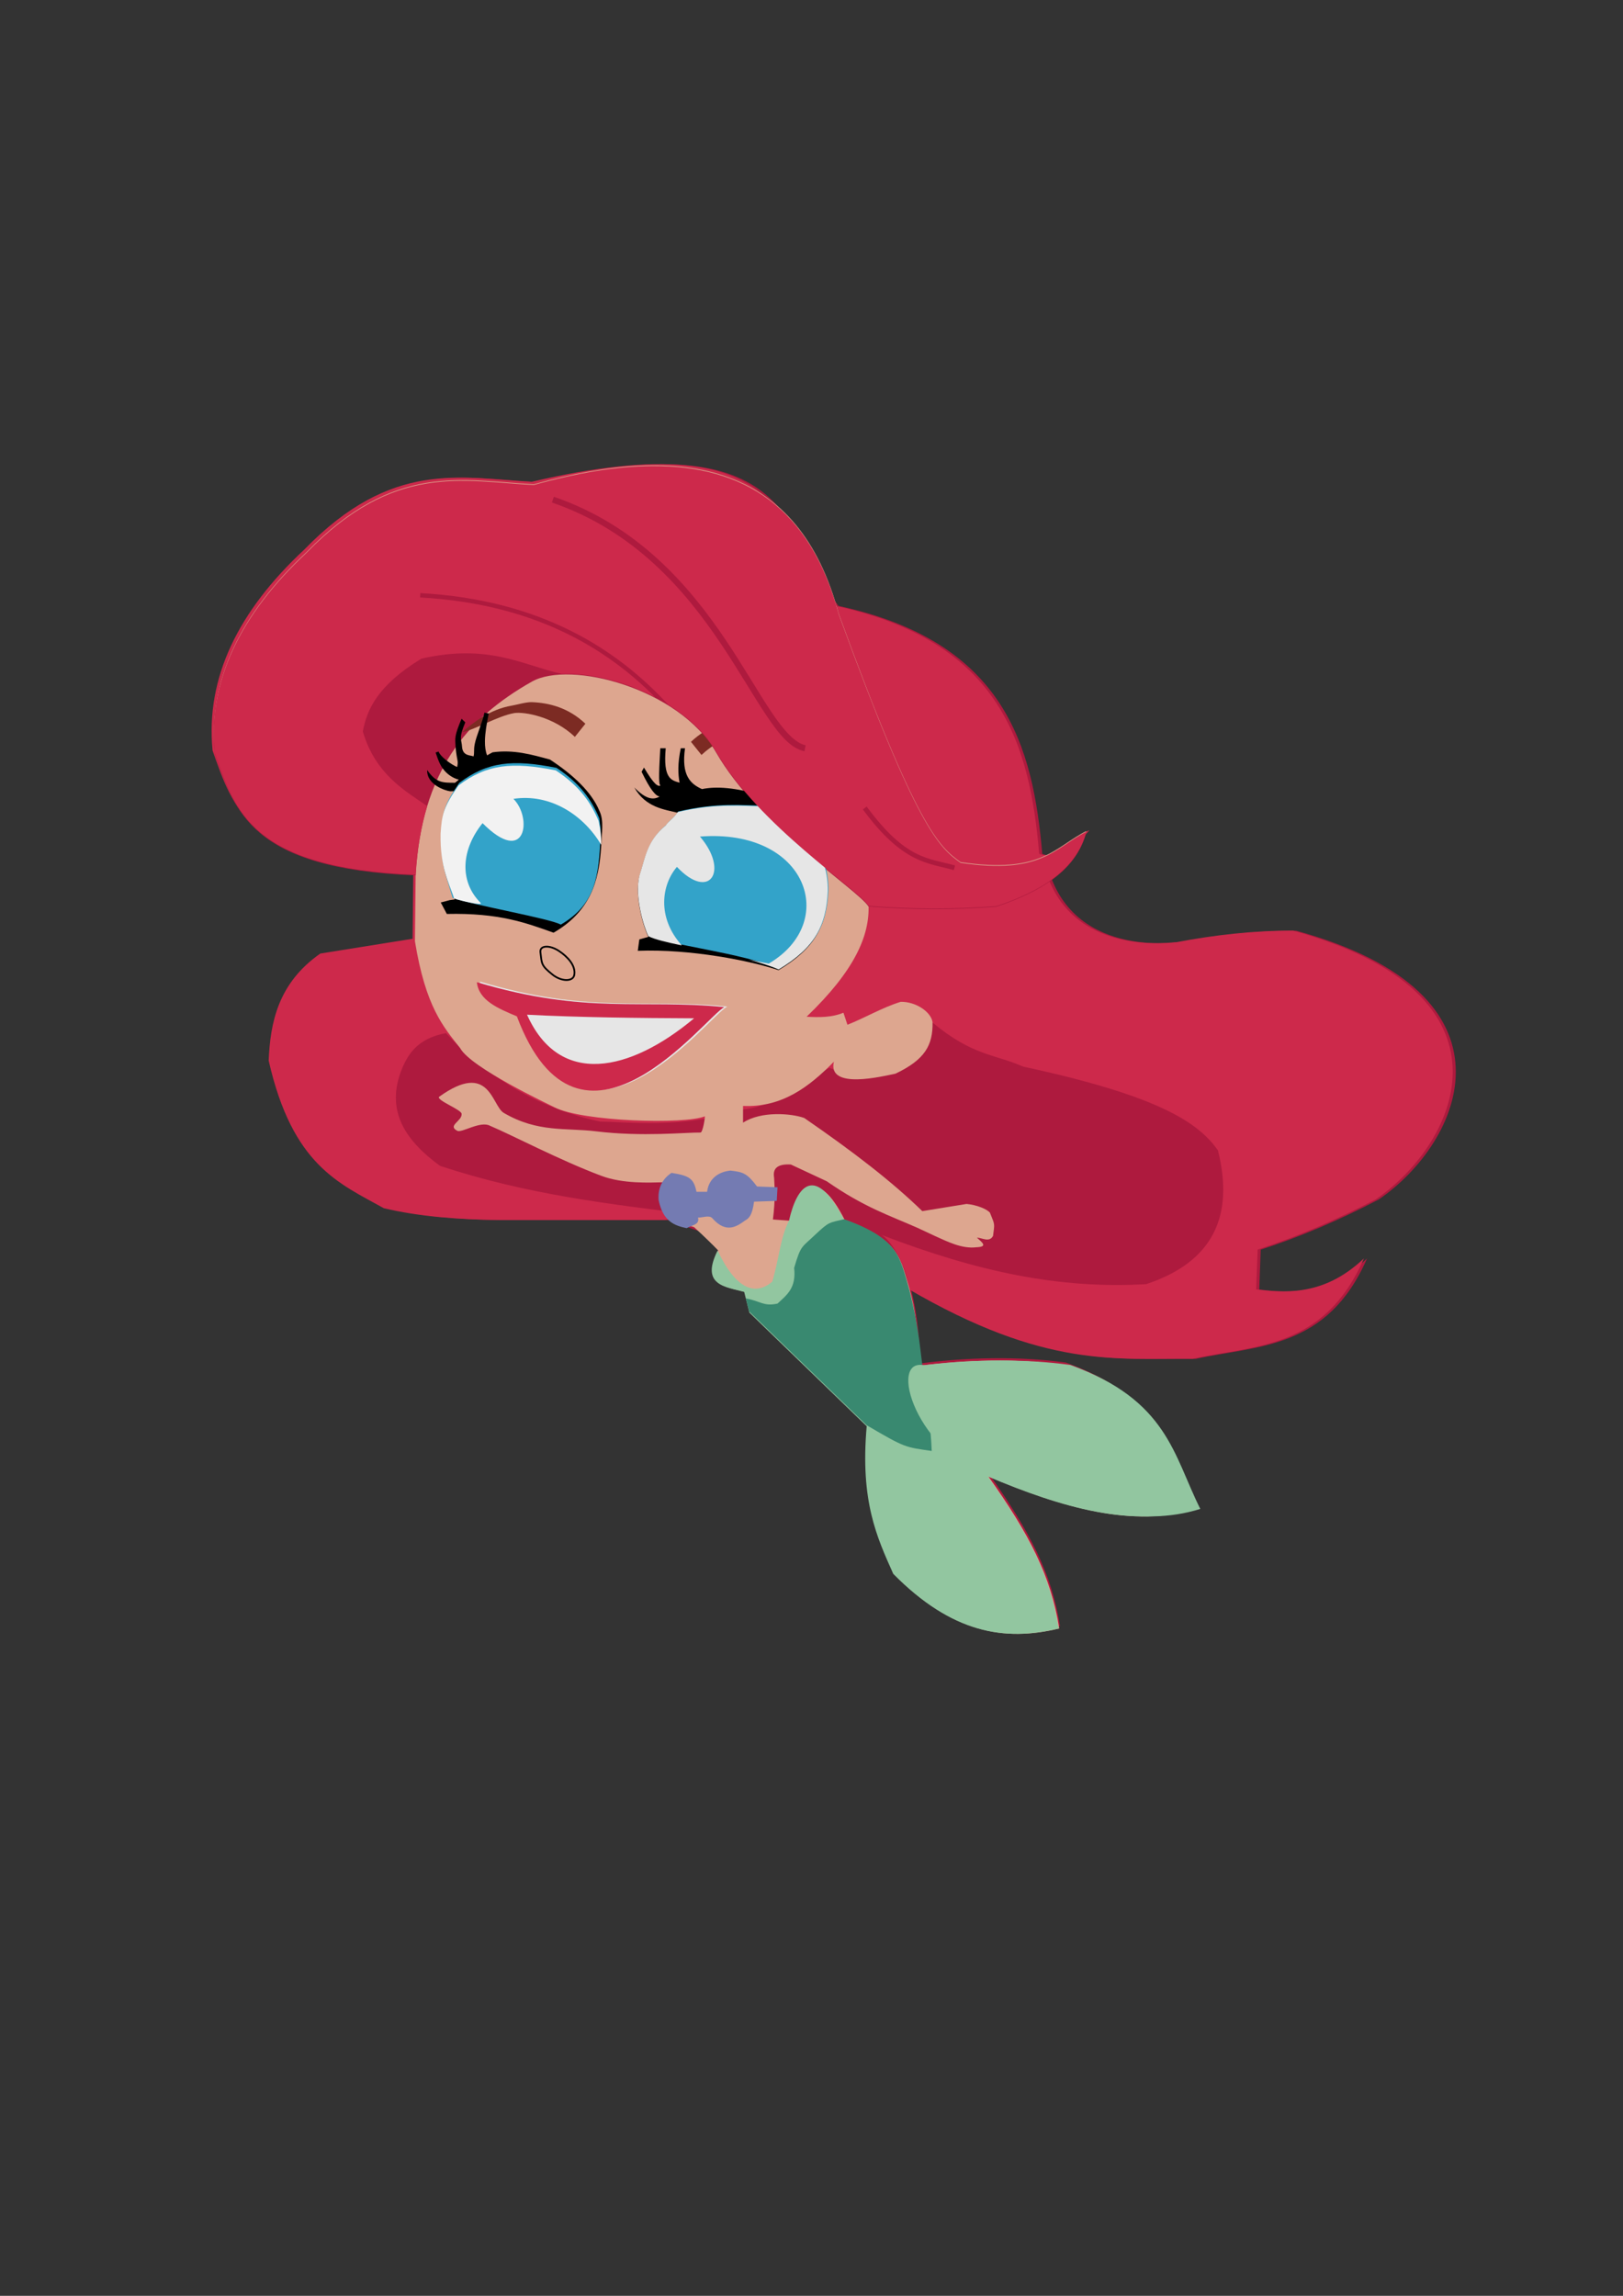 <?xml version="1.0" encoding="UTF-8" standalone="no"?>
<!-- Created with Inkscape (http://www.inkscape.org/) -->

<svg
   xmlns:dc="http://purl.org/dc/elements/1.1/"
   xmlns:cc="http://creativecommons.org/ns#"
   xmlns:rdf="http://www.w3.org/1999/02/22-rdf-syntax-ns#"
   xmlns:svg="http://www.w3.org/2000/svg"
   xmlns="http://www.w3.org/2000/svg"
   xmlns:sodipodi="http://sodipodi.sourceforge.net/DTD/sodipodi-0.dtd"
   xmlns:inkscape="http://www.inkscape.org/namespaces/inkscape"
   width="744.094"
   height="1052.362"
   id="svg2"
   version="1.1"
   inkscape:version="0.48.2 r9819"
   sodipodi:docname="Ariel Mermaid.svg">
  <rect width="100%" height="100%" fill="#333333" stroke="none"/>
  <defs
     id="defs4">
    <inkscape:path-effect
       effect="spiro"
       id="path-effect3904"
       is_visible="true" />
    <inkscape:path-effect
       effect="spiro"
       id="path-effect3897"
       is_visible="true" />
    <inkscape:path-effect
       effect="spiro"
       id="path-effect3869"
       is_visible="true" />
    <inkscape:path-effect
       effect="spiro"
       id="path-effect3841"
       is_visible="true" />
    <inkscape:path-effect
       effect="spiro"
       id="path-effect3837"
       is_visible="true" />
    <inkscape:path-effect
       effect="spiro"
       id="path-effect3833"
       is_visible="true" />
    <inkscape:path-effect
       effect="spiro"
       id="path-effect3829"
       is_visible="true" />
    <inkscape:path-effect
       effect="spiro"
       id="path-effect3824"
       is_visible="true" />
    <inkscape:path-effect
       effect="spiro"
       id="path-effect3813"
       is_visible="true" />
    <inkscape:path-effect
       effect="spiro"
       id="path-effect3808"
       is_visible="true" />
    <inkscape:path-effect
       effect="spiro"
       id="path-effect3015"
       is_visible="true" />
    <inkscape:path-effect
       effect="spiro"
       id="path-effect3011"
       is_visible="true" />
    <inkscape:path-effect
       effect="spiro"
       id="path-effect3007"
       is_visible="true" />
    <inkscape:path-effect
       effect="spiro"
       id="path-effect3000"
       is_visible="true" />
    <inkscape:path-effect
       effect="spiro"
       id="path-effect2999"
       is_visible="true" />
  </defs>
  <sodipodi:namedview
     id="base"
     pagecolor="#ffffff"
     bordercolor="#666666"
     borderopacity="1.0"
     inkscape:pageopacity="0.0"
     inkscape:pageshadow="2"
     inkscape:zoom="0.5875207"
     inkscape:cx="208.65681"
     inkscape:cy="628.99482"
     inkscape:document-units="px"
     inkscape:current-layer="layer1"
     showgrid="false"
     inkscape:window-width="1366"
     inkscape:window-height="746"
     inkscape:window-x="-8"
     inkscape:window-y="-8"
     inkscape:window-maximized="1" />
  <g
     inkscape:label="Layer 1"
     inkscape:groupmode="layer"
     id="layer1" />
  <g
     inkscape:groupmode="layer"
     id="layer2"
     inkscape:label="Layer">
    <path
       sodipodi:nodetypes="cccccccccccccccccccccccccccccccccc"
       inkscape:connector-curvature="0"
       id="path3002"
       d="m 245.047,220.9 c 121.458,-28.412 114.261,24.431 139.409,56.846 76.299,16.484 89.147,64.254 93.39,113.693 9.405,3.365 12.336,-7.199 20,-9.925 l -15.94,20.753 c 14.695,39.316 64.691,28.264 58.2,29.777 18.482,-3.547 36.559,-5.475 54.139,-5.414 105.923,29.077 76.503,96.719 37.898,123.167 -18.046,9.446 -36.093,17.172 -54.139,23.009 l -0.677,18.272 c 16.376,2.168 32.789,1.531 49.402,-14.212 -18.205,41.881 -50.543,39.809 -78.502,46.018 -35.334,-0.358 -67.517,4.647 -130.611,-32.145 3.786,15.07 3.354,23.11 4.737,34.175 21.059,-2.7 44.145,-3.374 66.321,-0.338 44.605,16.157 47.206,41.337 59.553,65.982 -27.871,8.819 -60.602,-0.415 -94.744,-14.888 18.548,26.192 28.737,45.499 32.484,69.704 -24.974,6.067 -49.028,2.069 -75.795,-25.039 -7.506,-16.815 -15.223,-33.28 -12.181,-67.674 l -53.801,-52.109 -2.369,-9.474 c -8.312,-2.321 -20.265,-2.822 -12.181,-18.949 l -6.964,-7 -16.384,-5.858 -76.133,0 c -18.788,-0.215 -36.697,-1.6 -52.786,-5.414 -20.509,-11.431 -41.874,-19.599 -52.786,-67.674 0.737,-17.197 4.184,-35.441 23.686,-49.064 l 42.296,-6.767 0.338,-30.792 c -75.945,-3.012 -82.782,-29.666 -92.037,-55.493 -3.273,-33.478 11.853,-63.972 41.958,-92.037 40.353,-41.562 71.648,-32.805 104.218,-31.13"
       style="fill:#ae1a3e;fill-opacity:1;stroke:none" />
    <path
       style="fill:#cd294b;fill-opacity:1;stroke:none"
       d="m 243.636,220.867 c 121.458,-28.412 114.261,24.431 139.409,56.846 76.299,16.484 89.147,64.254 93.39,113.693 9.405,3.365 15.345,-8.101 23.009,-10.828 l -18.949,21.656 c 14.695,39.316 64.691,28.264 58.2,29.777 18.482,-3.547 36.559,-5.475 54.139,-5.414 105.923,29.077 76.503,96.719 37.898,123.167 -18.046,9.446 -36.093,17.172 -54.139,23.009 l -0.677,18.272 c 16.376,2.168 32.789,1.531 49.402,-14.212 -18.205,41.881 -50.543,39.809 -78.502,46.018 -35.334,-0.358 -67.517,4.647 -130.611,-32.145 0.873,-7.157 -6.989,-22.156 -12.224,-24.699 44.009,16.884 81.418,24.934 121.515,22.618 30.308,-10.035 40.549,-30.875 32.873,-61.363 -8.771,-12.231 -25.672,-24.677 -89.305,-38.352 -12.93,-5.731 -23.078,-4.807 -41.639,-20.272 -2.833,15.721 -19.057,32.91 -47.118,20.82 -13.203,7.037 -27.065,18.996 -41.639,19.176 -23.847,8.95 -52.021,5.535 -63.555,5.479 -26.29,-5.639 -50.226,-18.847 -70.677,-40.543 -13.187,2.457 -17.737,9.85 -20.82,18.08 -6.561,18.441 2.837,31.562 18.08,42.735 40.096,13.315 78.701,17.69 117.378,22.492 l -14.192,2.36 -76.133,0 c -18.788,-0.215 -36.697,-1.6 -52.786,-5.414 -20.509,-11.431 -41.874,-19.599 -52.786,-67.674 0.737,-17.197 4.184,-35.441 23.686,-49.064 l 42.296,-6.767 0.338,-30.792 c -75.945,-3.012 -82.782,-29.666 -92.037,-55.493 -3.273,-33.478 11.853,-63.972 41.958,-92.037 40.353,-41.562 71.648,-32.805 104.218,-31.13"
       id="path2997"
       inkscape:connector-curvature="0"
       sodipodi:nodetypes="ccccccccccccccccccccccccccccccccccc" />
    <path
       style="fill:#dda68f;fill-opacity:1;stroke:none"
       d="m 387.36,559.333 c 25.575,9.166 25.54,17.777 29.919,32.505 3.786,15.07 3.354,23.11 4.737,34.175 21.059,-2.7 44.145,-3.374 66.321,-0.338 44.605,16.157 47.206,41.337 59.553,65.982 -27.871,8.819 -60.602,-0.415 -94.744,-14.888 18.548,26.192 28.737,45.499 32.484,69.704 -24.974,6.067 -49.028,2.069 -75.795,-25.039 -7.506,-16.815 -15.223,-33.28 -12.181,-67.674 l -53.801,-52.109 -2.369,-9.474 c -8.312,-2.321 -20.265,-2.822 -12.181,-18.949 -2.545,-2.654 -5.912,-5.966 -11.031,-10.681 l -11.154,-3.727 c -0.878,-4.665 -4.306,-6.416 -2.908,-16.89 -6.427,0.167 -18.655,0.743 -28.431,-2.919 -19.11,-7.159 -40.935,-18.671 -51.076,-22.954 -4.397,-2.451 -12.965,3.339 -15.017,2.294 -4.774,-2.433 2.238,-4.41 1.96,-7.8 -0.16,-1.947 -11.43,-6.1 -10.37,-7.767 23.317,-16.763 24.12,4.082 29.694,7.349 15.574,9.129 28.551,6.76 42.342,8.452 21.065,2.585 41.037,0.455 47.825,0.556 1.135,0.017 2.253,-7.551 1.967,-7.432 -8.934,3.74 -56.106,2.509 -69.022,-4.208 -2.161,-1.124 -38.262,-18.023 -43.139,-27.095 -7.708,-9.753 -15.811,-18.84 -20.71,-48.955 l 0.338,-30.792 c -75.945,-3.012 -82.782,-29.666 -92.037,-55.493 -3.273,-33.478 11.853,-63.972 41.958,-92.037 40.353,-41.562 71.648,-32.805 104.218,-31.13 69.66,-19.471 121.661,-8.921 139.786,59.218 36.027,98.884 46.102,106.935 55.884,113.96 37.173,5.565 43.051,-6.848 57.661,-14.245 -3.922,15.091 -16.947,26.003 -41.191,34.096 -19.673,1.521 -39.495,1.415 -58.657,-0.127 0.549,13.962 -6.34,29.992 -28.396,51.147 5.821,0.341 11.579,0.369 16.89,-1.837 l 1.837,5.512 c 7.999,-3.126 15.911,-7.89 24.422,-10.504 7.101,-0.126 14.014,4.769 14.605,9.408 0.143,10.482 -3.435,17.071 -17.012,23.526 -5.792,1.161 -31.255,7.56 -28.236,-5.479 -11.303,11.514 -23.693,21.021 -41.639,20.272 l 0,7.67 c 8.342,-5.474 22.328,-4.245 28.081,-2.138 22.7,15.644 40.118,29.089 54.101,42.681 l 20.272,-3.287 c 2.083,0.161 4.589,0.745 6.717,1.575 1.732,0.675 3.214,1.514 4.013,2.421 2.415,5.946 2.142,4.873 1.422,10.676 -1.781,3.153 -4.927,0.787 -7.383,0.802 2.725,2.401 4.984,4.175 -0.321,4.383 -6.705,0.809 -13.535,-2.782 -18.695,-5.064 l -8.218,-3.835 c -12.907,-5.718 -24.376,-9.357 -41.639,-21.368 l -16.437,-7.67 c -5.421,-0.323 -8.51,1.314 -7.67,6.027 0.25,5.094 0.616,9.84 -0.548,19.176 l 7.67,0.548 c 6.163,-12.382 12.061,-26.187 25.327,-0.21 z"
       id="path3006"
       inkscape:connector-curvature="0"
       sodipodi:nodetypes="cccccccccccccccscsscssssscccccccccccccccccccccccscccccccccccc" />
    <path
       sodipodi:nodetypes="ccccccccccccccc"
       inkscape:connector-curvature="0"
       id="path3010"
       d="m 387.059,559.333 c 25.575,9.166 25.54,17.777 29.919,32.505 3.786,15.07 3.354,23.11 4.737,34.175 21.059,-2.7 44.145,-3.374 66.321,-0.338 44.605,16.157 47.206,41.337 59.553,65.982 -27.871,8.819 -60.602,-0.415 -94.744,-14.888 18.548,26.192 28.737,45.499 32.484,69.704 -24.974,6.067 -49.028,2.069 -75.795,-25.039 -7.506,-16.815 -15.223,-33.28 -12.181,-67.674 l -53.801,-52.109 -2.369,-9.474 c -8.312,-2.321 -20.265,-2.822 -12.181,-18.949 8.398,17.803 17.204,20.922 25.059,14.257 3.181,-10.759 3.74,-20.381 7.67,-27.942 3.628,-16.183 11.98,-26.31 25.327,-0.21 z"
       style="fill:#92c6a0;fill-opacity:1;stroke:none" />
    <path
       style="fill:#398970;fill-opacity:1;stroke:none"
       d="m 387.014,558.855 c 25.575,9.166 25.54,17.777 29.919,32.505 3.786,15.07 4.516,23.11 5.899,34.175 2.585,24.084 3.798,26.518 4.335,39.565 -12.376,-1.792 -12.122,-1.413 -29.86,-11.819 l -53.801,-52.109 -1.594,-5.988 c 6.798,1.166 8.017,3.764 14.55,2.359 4.137,-3.892 8.681,-6.972 7.626,-16.349 3.181,-10.759 3.353,-9.146 9.995,-15.545 6.073,-5.628 5.764,-5.07 12.93,-6.796 z"
       id="path3012"
       inkscape:connector-curvature="0"
       sodipodi:nodetypes="ccccccccccc" />
    <path
       style="fill:#92c6a0;fill-opacity:1;stroke:none"
       d="m 424.423,626.014 c 21.059,-2.7 44.145,-3.374 66.321,-0.338 44.605,16.157 47.206,41.337 59.553,65.982 -27.871,8.819 -60.602,-0.415 -94.744,-14.888 -34.985,-8.797 -49.517,-55.879 -31.13,-50.756 z"
       id="path2991"
       inkscape:connector-curvature="0"
       sodipodi:nodetypes="ccccc" />
    <path
       sodipodi:nodetypes="scccccs"
       inkscape:connector-curvature="0"
       id="path3820"
       d="m 341.31,330.156 c 2.616,-0.107 6.845,1.19 9.315,1.606 9.88,1.665 17.507,7.701 22.67,12.111 -5.418,-0.794 -16.252,-7.412 -23.938,-8.719 -4.511,-0.665 -17.902,1.557 -27.747,10.914 l -4.823,-6.023 c 7.796,-7.41 16.674,-9.567 24.522,-9.889 z"
       style="font-size:medium;font-style:normal;font-variant:normal;font-weight:normal;font-stretch:normal;text-indent:0;text-align:start;text-decoration:none;line-height:normal;letter-spacing:normal;word-spacing:normal;text-transform:none;direction:ltr;block-progression:tb;writing-mode:lr-tb;text-anchor:start;baseline-shift:baseline;color:#000000;fill:#7c2b23;fill-opacity:1;stroke:none;stroke-width:2.6;marker:none;visibility:visible;display:inline;overflow:visible;enable-background:accumulate;font-family:Sans;-inkscape-font-specification:Sans" />
    <path
       sodipodi:nodetypes="cccccccccssc"
       inkscape:connector-curvature="0"
       id="path2993"
       d="m 190.525,401.26 c -75.945,-3.012 -82.782,-29.666 -92.037,-55.493 -3.273,-33.478 11.853,-63.972 41.958,-92.037 40.353,-41.562 71.648,-32.805 104.218,-31.13 69.66,-19.471 121.661,-8.921 139.786,59.218 36.027,98.884 46.102,106.935 55.884,113.96 37.173,5.565 43.051,-6.848 57.661,-14.245 -3.922,15.091 -16.947,26.003 -41.191,34.096 -19.673,1.521 -39.495,1.415 -58.657,-0.127 -4.801,-7.634 -50.276,-36.584 -69.831,-70.57 -16.944,-29.449 -66.914,-42.423 -84.491,-32.479 -30.102,17.029 -50.529,41.323 -53.3,88.807 z"
       style="fill:#ae1a3e;fill-opacity:1;stroke:none" />
    <g
       id="g3913"
       style="stroke:none"
       transform="translate(687.635,-20.425)">
      <path
         sodipodi:nodetypes="cccccccccccccccccccccc"
         inkscape:connector-curvature="0"
         style="fill:#000000;stroke:none"
         d="m -384.921,363.413 c -0.398,7.922 -1.023,16.902 0.125,17.094 -1.335,0.56 -3.052,-0.583 -7.594,-8.25 l -1.094,1.938 c 4.042,8.345 6.439,11.081 8.281,11.344 -2.706,1.53 -5.995,1.623 -11.625,-4.156 5.259,9.307 13.987,10.09 19.895,11.602 -1.328,2.539 -4.496,4.397 -5.458,6.148 -8.823,7.174 -9.493,15.112 -12.062,22.875 -2.475,9.518 2.08,23.927 4.062,27.875 l -4.125,1.156 -0.719,5.219 c 24.065,-0.94 51.865,4.6 64.531,8.875 16.537,-9.939 21.859,-19.912 22.562,-36.031 0.144,-7.967 -2.298,-15.349 -5.531,-21 -4.818,-7.121 -10.183,-12.597 -23.875,-22.844 -12.914,-3.963 -21.888,-4.457 -28.25,-3.125 -5.324,-2.374 -9.542,-6.308 -7.781,-18.719 l -1.938,0 c -1.472,6.971 -1.289,11.742 -0.562,15.781 -3.735,-1.102 -7.629,-1.77 -6.344,-15.781 z"
         id="path3875" />
      <path
         id="path3889"
         d="m -376.631,392.382 c -1.328,2.539 -4.496,4.397 -5.458,6.148 -8.823,7.174 -9.493,15.112 -12.062,22.875 -2.475,9.518 2.08,23.927 4.062,27.875 8.292,4.3 42.944,7.897 59.688,15.25 16.537,-9.939 21.859,-19.912 22.562,-36.031 0.144,-7.967 -2.298,-15.349 -5.531,-21 -4.818,-7.121 -12.289,-12.597 -22.07,-17.729 -11.938,-0.096 -22.645,-1.685 -41.191,2.612 z"
         style="fill:#33a3c9;fill-opacity:1;stroke:none"
         inkscape:connector-curvature="0"
         sodipodi:nodetypes="ccccccccc" />
      <path
         sodipodi:nodetypes="scccccccccccccs"
         inkscape:connector-curvature="0"
         id="path3887"
         d="m -353.844,389.73 c -6.487,0.128 -13.821,0.789 -23.094,2.938 -1.328,2.539 -4.476,4.405 -5.438,6.156 -8.823,7.174 -9.493,15.112 -12.062,22.875 -2.475,9.518 2.08,23.927 4.062,27.875 2.751,1.426 8.409,2.784 15.344,4.219 -11.578,-12.848 -9.253,-27.888 -2.25,-36 14.962,15.868 24.082,1.83 10.558,-13.893 49.204,-3.828 63.999,39.234 31.504,58.236 -3.238,-0.63 -6.316,-1.248 -9.375,-1.844 5.211,1.349 10.053,2.839 13.906,4.531 16.537,-9.939 21.859,-19.912 22.562,-36.031 0.144,-7.967 -2.298,-15.349 -5.531,-21 -4.818,-7.121 -12.313,-12.587 -22.094,-17.719 -5.969,-0.048 -11.606,-0.472 -18.094,-0.344 z"
         style="fill:#e6e6e6;fill-opacity:1;stroke:none" />
    </g>
    <path
       style="fill:#cd294b;fill-opacity:1;stroke:none"
       d="m 298.937,213.62 c -16.437,0.114 -34.627,3.211 -54.219,8.688 -32.57,-1.675 -63.866,-10.437 -104.219,31.125 -30.105,28.065 -45.21,58.554 -41.937,92.031 9.255,25.827 16.087,52.488 92.031,55.5 0.692,-11.859 2.48,-22.255 5.25,-31.469 -9.646,-6.759 -23.689,-14.283 -29.5,-34.188 1.867,-9.851 6.459,-20.961 26.875,-33.406 30.791,-6.943 46.047,2.806 64.219,7 12.348,-0.543 28.565,3.217 42.906,10.688 -23.079,-23.204 -56.477,-42.905 -107.75,-45.719 l 0.125,-2 c 55.237,3.031 90.165,25.653 113.625,51.156 9.097,5.664 17.02,12.915 22.031,21.625 19.554,33.986 65.043,62.928 69.844,70.562 19.162,1.542 38.983,1.646 58.656,0.125 24.244,-8.093 37.266,-19.003 41.188,-34.094 -14.61,7.397 -20.483,19.815 -57.656,14.25 -9.782,-7.025 -19.879,-15.085 -55.906,-113.969 -13.027,-48.975 -43.556,-68.196 -85.562,-67.906 z m -45,14.094 c 38.567,13.249 62.129,40.903 78.781,65.656 8.326,12.376 14.944,24.037 20.812,32.812 5.868,8.775 11.042,14.466 15.812,15.438 l -0.531,2.75 c -6.345,-1.293 -11.629,-7.706 -17.594,-16.625 -5.964,-8.919 -12.558,-20.543 -20.812,-32.812 -16.509,-24.539 -39.608,-51.62 -77.375,-64.594 l 0.906,-2.625 z m 143.406,142 c 18.115,24.558 28.308,23.568 40.531,27 l -0.594,2.125 c -11.815,-3.317 -23.314,-2.904 -41.688,-27.812 l 1.75,-1.312 z"
       id="path2995"
       inkscape:connector-curvature="0" />
    <path
       style="fill:#747bb2;fill-opacity:1;stroke:none"
       d="m 319.32,546.306 c -1.262,-6.089 -3.172,-7.375 -11.456,-8.679 -4.187,2.718 -6.342,7.003 -5.902,12.497 2.022,9.835 7.3,11.673 12.845,12.845 2.68,-1.495 6.06,-1.599 5.207,-4.86 2.199,0.104 5.14,-1.305 6.596,0.347 6.367,7.224 11.319,3.631 14.928,1.041 1.714,-0.94 3.361,-2.281 4.166,-8.679 l 10.415,-0.347 0.347,-6.249 -9.373,-0.347 c -4.547,-6.012 -6.316,-6.637 -12.15,-7.29 -4.556,0.38 -9.961,2.997 -10.762,9.72 l -4.86,0"
       id="path3806"
       inkscape:connector-curvature="0"
       sodipodi:nodetypes="cccccscccccccc" />
    <path
       style="font-size:medium;font-style:normal;font-variant:normal;font-weight:normal;font-stretch:normal;text-indent:0;text-align:start;text-decoration:none;line-height:normal;letter-spacing:normal;word-spacing:normal;text-transform:none;direction:ltr;block-progression:tb;writing-mode:lr-tb;text-anchor:start;baseline-shift:baseline;color:#000000;fill:#7c2b23;fill-opacity:1;stroke:none;stroke-width:2.6;marker:none;visibility:visible;display:inline;overflow:visible;enable-background:accumulate;font-family:Sans;-inkscape-font-specification:Sans"
       d="m 243.867,321.859 c -2.616,-0.107 -6.845,1.19 -9.315,1.606 -9.88,1.665 -17.507,7.701 -22.67,12.111 5.418,-0.794 16.252,-7.412 23.938,-8.719 4.511,-0.665 17.902,1.557 27.747,10.914 l 4.823,-6.023 c -7.796,-7.41 -16.674,-9.567 -24.522,-9.889 z"
       id="path3811"
       inkscape:connector-curvature="0"
       sodipodi:nodetypes="scccccs" />
    <g
       id="g3908"
       transform="translate(691.039,-22.127)"
       style="stroke:none">
      <path
         sodipodi:nodetypes="cccccsccccccccccccccccsccscccc"
         inkscape:connector-curvature="0"
         id="path3881"
         d="m -479.429,351.588 c -3.292,7.977 -2.994,8.448 -2.726,13.229 0.662,6.669 1.371,5.765 0.699,8.905 -2.777,-1.177 -7.688,-4.714 -8.512,-7.093 l -1.343,0.443 c 0.888,2.563 1.852,5.911 4.156,8.432 1.68,1.838 3.85,3.348 6.469,4 -0.575,0.523 -1.156,0.997 -1.75,1.438 -5.45,-0.059 -8.563,0.228 -12.757,-5.839 -0.243,6.866 8.488,9.471 10.504,9.727 1.851,0.072 2.747,-0.313 4.51,-0.129 -6.985,10.035 -7.654,13.515 -8.225,22.086 -0.298,15.315 3.347,20.247 5.812,27.656 l -2.219,0.281 -4.156,1.094 2.781,5.25 c 24.077,-0.538 36.345,4.108 48.938,8.594 16.701,-9.662 20.852,-23.452 21.825,-39.558 0.184,-6.306 1.398,-11.722 -0.825,-16.317 -3.57,-8.564 -11.846,-16.39 -22.656,-23.5 -8.306,-2.233 -16.544,-4.658 -26.281,-3.312 -0.903,0.459 -1.732,0.929 -2.531,1.406 -0.727,-1.814 -1.031,-4.012 -1,-6.531 0.046,-3.748 0.81,-8.131 1.75,-12.656 l -1.969,-0.406 c -0.948,4.565 -3.697,10.505 -4.456,14.429 -0.567,2.93 -0.043,3.858 -0.557,5.656 -1.116,-0.65 -4.827,-0.003 -5.237,-4.211 -0.225,-4.003 -1.763,-3.607 1.462,-11.421 z"
         style="fill:#000000;stroke:none" />
      <path
         style="fill:#33a3c9;fill-opacity:1;stroke:none"
         d="m -480.481,380.995 c -6.985,10.035 -7.654,13.515 -8.225,22.086 -0.298,15.315 1.432,17.694 5.174,30.635 9.368,3.298 44.853,9.495 49.599,12.24 16.701,-9.662 17.236,-23.452 18.208,-39.558 0.184,-6.306 -0.107,-4.501 -0.524,-9.096 -3.57,-8.564 -8.838,-16.089 -19.647,-23.199 -20.193,-4.016 -31.652,-2.796 -44.585,6.892 z"
         id="path3879"
         inkscape:connector-curvature="0"
         sodipodi:nodetypes="cccccccc" />
      <path
         sodipodi:nodetypes="cccsccccccc"
         inkscape:connector-curvature="0"
         id="path3883"
         d="m -480.818,382.147 c -6.985,10.035 -7.654,13.515 -8.225,22.086 -0.298,15.315 3.773,22.375 6.238,29.784 2.716,0.956 13.66,3.543 12.057,1.923 -10.074,-10.182 -8.551,-24.759 0.947,-36.49 20.049,20.12 22.841,-2.606 14.148,-11.14 16.517,-2.524 31.882,6.998 40.203,21.02 0.184,-5.102 -0.418,-6.732 -1.136,-10.876 -3.57,-8.564 -8.838,-16.089 -19.647,-23.199 -20.193,-4.016 -31.652,-2.796 -44.585,6.892 z"
         style="fill:#f2f2f2;stroke:none" />
    </g>
    <path
       style="fill:#dda68f;fill-opacity:1;stroke:#000000;stroke-width:0.8;stroke-miterlimit:4;stroke-opacity:1;stroke-dasharray:none"
       d="m 263.315,446.77 c -0.499,3.35 -5.941,3.203 -9.97,-10e-4 -5.354,-4.257 -4.922,-5.041 -5.581,-10.281 -0.399,-3.169 4.172,-3.44 8.466,-0.6 3.934,2.601 7.726,6.583 7.086,10.882 z"
       id="path3892"
       inkscape:connector-curvature="0"
       sodipodi:nodetypes="cssssc" />
    <path
       sodipodi:nodetypes="cccc"
       inkscape:connector-curvature="0"
       id="path3900"
       d="m 220.018,449.93 c 50.177,14.995 75.623,7.626 113.434,11.434 -8.802,4.54 -66.197,81.048 -95.08,4.212 -8.721,-3.654 -17.463,-7.295 -18.354,-15.646"
       style="fill:#e6e6e6;stroke:none" />
    <path
       style="fill:#cd294b;fill-opacity:1;stroke:none"
       d="m 218.625,450.215 c 0.891,8.351 9.623,12.003 18.344,15.656 28.883,76.835 86.292,0.321 95.094,-4.219 -37.811,-3.808 -63.261,3.557 -113.438,-11.438 z m 23,14.906 c 23.173,1.222 51.219,1.556 76.594,1.656 -29.531,24.691 -61.757,31.555 -76.594,-1.656 z"
       id="path3895"
       inkscape:connector-curvature="0" />
  </g>
</svg>
